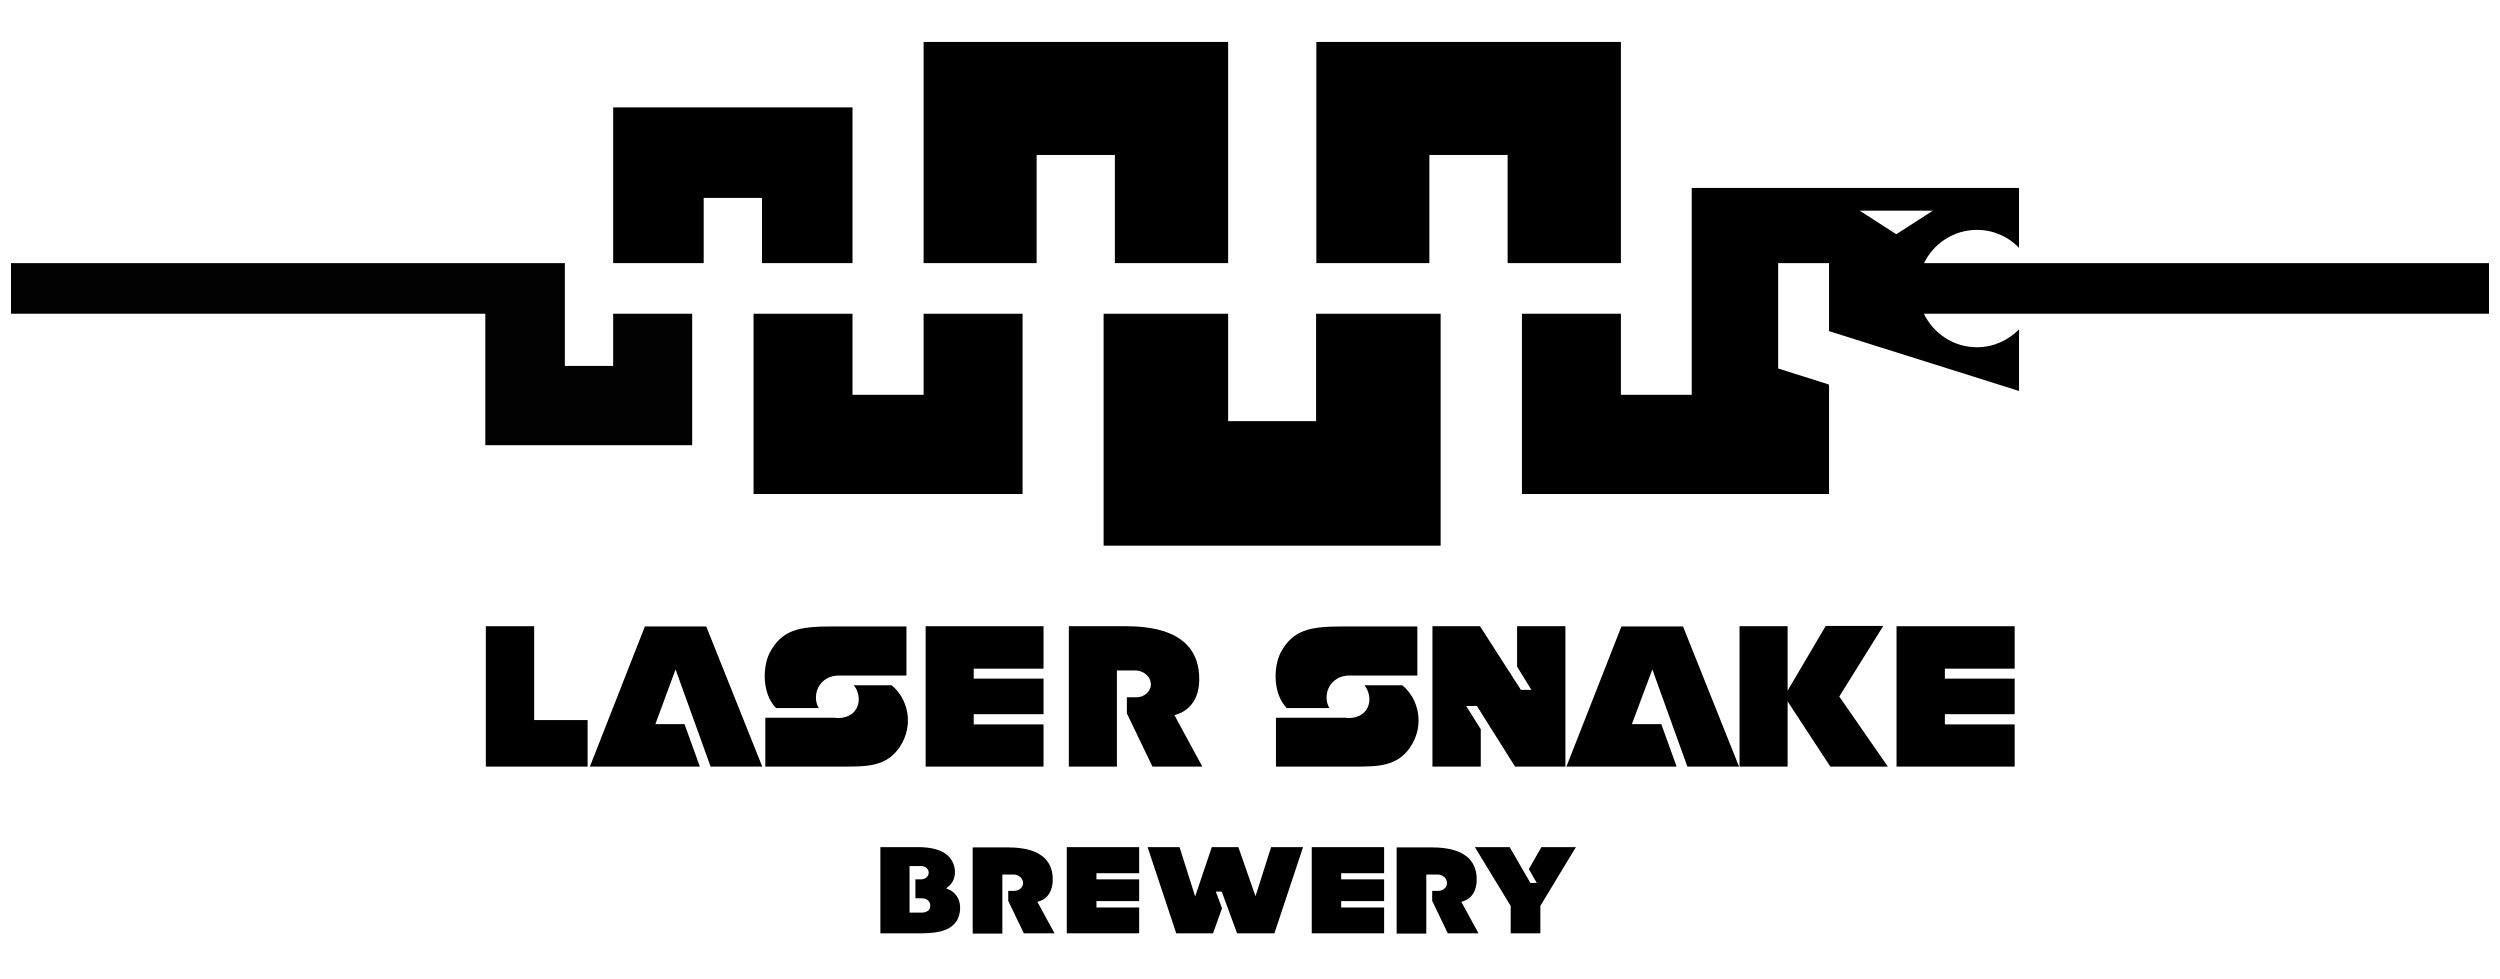 <?xml version="1.0" encoding="utf-8"?>
<!-- Generator: Adobe Illustrator 22.0.0, SVG Export Plug-In . SVG Version: 6.00 Build 0)  -->
<svg version="1.1" id="Layer_1" xmlns="http://www.w3.org/2000/svg" xmlns:xlink="http://www.w3.org/1999/xlink" x="0px" y="0px"
	 viewBox="0 0 977.7 382.9" style="enable-background:new 0 0 977.7 382.9;" xml:space="preserve">
<style type="text/css">
	.st0{fill:#010101;}
</style>
<g>
	<g>
		<polygon points="190,244.9 190,299.8 229.8,299.8 229.8,281.6 208.9,281.6 208.9,244.9 		"/>
		<polygon points="273.7,299.8 267.7,283.2 256.3,283.2 264.2,261.8 277.9,299.8 298.1,299.8 276.2,245 252.2,245 230.7,299.8 		"/>
		<path d="M348.7,268h-14.8c1.5,1.8,2.1,4.2,1.9,6.4c-0.6,4.7-4.6,6.4-7.8,6.4c-0.5,0-1,0-1.4-0.1h-27.3v19.1h30.5
			c9.4,0,16.9,0,22.1-7.7C357.7,283.3,354.9,273,348.7,268z"/>
		<path d="M303.5,276.9h16.7c-1.2-2-1.4-4.4-0.7-6.8c0.9-2.9,3.7-5.9,8.5-5.9h26.5V245h-29.6c-12.7,0-19.1,1.5-23.8,10.1
			C298.3,260.4,297.8,271.1,303.5,276.9z"/>
		<polygon points="408.1,261.5 408.1,244.9 362,244.9 362,299.8 408.1,299.8 408.1,283.3 380.8,283.3 380.8,279.3 408.1,279.3 
			408.1,265.4 380.8,265.4 380.8,261.5 		"/>
		<path d="M470.2,299.8l-10.9-20.1l1.4-0.5c1.9-0.6,8.2-3.5,8.3-13.2c0.1-5.7-1.5-10.4-4.9-13.9c-4.7-4.8-12.7-7.2-23.8-7.2H418
			v54.9h18.8v-37.6h7.2c2.9,0,6,2.1,6.1,5.5c0,2.4-2.3,5-5.7,5h-3.7v6.3l10,20.8L470.2,299.8L470.2,299.8z"/>
	</g>
	<g>
		<path d="M503.2,276.9h16.7c-1.2-2-1.4-4.4-0.7-6.8c0.9-2.9,3.7-5.9,8.5-5.9h26.6V245h-29.6c-12.7,0-19.1,1.5-23.8,10.1
			C498.1,260.4,497.6,271.1,503.2,276.9z"/>
		<path d="M548.4,268h-14.8c1.5,1.8,2.1,4.2,1.9,6.4c-0.6,4.7-4.6,6.4-7.8,6.4c-0.5,0-1,0-1.4-0.1H499v19.1h30.5
			c9.4,0,16.9,0,22.1-7.7C557.4,283.3,554.6,273,548.4,268z"/>
		<polygon points="592.5,299.8 612.2,299.8 612.2,244.9 593.3,244.9 593.3,260.7 598.9,269.8 594.8,269.8 578.8,244.9 560.2,244.9 
			560.2,299.8 579.1,299.8 579.1,285.2 573.4,276.1 577.6,276.1 		"/>
		<polygon points="655.7,299.8 649.7,283.2 638.2,283.2 646.2,261.8 659.9,299.8 680.1,299.8 658.2,245 634.1,245 612.6,299.8 		"/>
		<polygon points="738.3,299.8 719.3,272.4 736.5,244.8 714,244.8 699.1,270.1 699.1,244.9 680.3,244.9 680.3,299.8 699.1,299.8 
			699.1,274.3 715.8,299.8 		"/>
		<polygon points="787.9,261.5 787.9,244.9 741.7,244.9 741.7,299.8 787.9,299.8 787.9,283.3 760.6,283.3 760.6,279.3 787.9,279.3 
			787.9,265.4 760.6,265.4 760.6,261.5 		"/>
	</g>
</g>
<polygon points="275.2,102.9 275.2,77.4 298,77.4 298,102.9 333.4,102.9 333.4,42 239.8,42 239.8,102.9 "/>
<polygon points="405.4,102.9 405.4,60.6 436,60.6 436,102.9 480.3,102.9 480.3,16.4 361.2,16.4 361.2,102.9 "/>
<polygon points="361.2,122.7 361.2,154.4 333.4,154.4 333.4,122.7 294.7,122.7 294.7,193.2 399.9,193.2 399.9,122.7 "/>
<polygon points="559,102.9 559,60.6 589.6,60.6 589.6,102.9 633.9,102.9 633.9,16.4 514.8,16.4 514.8,102.9 "/>
<polygon points="514.7,122.7 514.7,164.7 480.3,164.7 480.3,122.7 431.6,122.7 431.6,213.4 563.4,213.4 563.4,122.7 "/>
<path d="M752.4,103c3.7-7.7,11.6-13.1,20.7-13.1c6.5,0,12.4,2.7,16.5,7V73.5h-128v80.9h-27.7v-31.7h-38.7v70.5h120.1v-17.7v-25.1
	l-19.9-6.3v-41.2h19.9v26.6l74.3,23.4v-24.1c-4.2,4.3-10,7-16.5,7c-9.1,0-17-5.4-20.7-13.1h221c0-6.4,0-13.3,0-19.8h-221V103z
	 M727.3,82.4h28.6l-14.3,9.2L727.3,82.4z"/>
<path class="st0" d="M239.8,122.7v20.4h-18.9v-20.4l0,0v-19.8H4.3c0,6.8,0,13.2,0,19.8h185.5v51.4h80.9v-51.4H239.8z"/>
<g>
	<path d="M375,352.1c-0.7-1.9-2-3.4-3.9-4.2l-1.1-0.5l1-0.8c3.4-2.8,3-8.1,0.5-11.1c-2.8-3.5-8.2-4.2-12.3-4.2h-14.9V365h16.2
		c7.7,0,12-1.7,14-5.5C375.6,357.2,375.8,354.4,375,352.1z M363,356.1c-0.6,0.5-1.4,0.8-2.4,0.8h-4.9v-18.2h4.4
		c2.1,0,3.1,1.3,3.1,2.6c0,1.3-1.1,2.6-3.1,2.6H358v7.4h2.5c2.2,0,3.3,1.4,3.3,2.8C363.9,354.9,363.6,355.6,363,356.1z"/>
	<path d="M412.4,365l-6.7-12.3l0.9-0.3c4.7-1.6,5.1-6.6,5.1-8.1c0.1-3.5-0.9-6.4-3-8.5c-2.9-3-7.8-4.4-14.6-4.4h-13.7v33.7H392V342
		h4.4c1.8,0,3.7,1.3,3.7,3.4c0,1.5-1.4,3-3.5,3h-2.3v3.9l6.1,12.7H412.4z"/>
	<polygon points="445.5,341.5 445.5,331.3 417.2,331.3 417.2,365 445.5,365 445.5,354.9 428.8,354.9 428.8,352.4 445.5,352.4 
		445.5,343.9 428.8,343.9 428.8,341.5 	"/>
	<polygon points="497.1,331.3 491,350.5 484.3,331.3 473.9,331.3 467.4,350.6 461.3,331.3 448.8,331.3 460,365 474.4,365 
		477.9,355.2 475.5,348.7 477.8,348.7 483.8,365 498.4,365 509.6,331.3 	"/>
	<polygon points="541.3,341.5 541.3,331.3 513,331.3 513,365 541.3,365 541.3,354.9 524.5,354.9 524.5,352.4 541.3,352.4 
		541.3,343.9 524.5,343.9 524.5,341.5 	"/>
	<path d="M578.2,365l-6.7-12.3l0.9-0.3c4.7-1.6,5.1-6.6,5.1-8.1c0.1-3.5-0.9-6.4-3-8.5c-2.9-3-7.8-4.4-14.6-4.4h-13.7v33.7h11.6V342
		h4.4c1.8,0,3.7,1.3,3.7,3.4c0,1.5-1.4,3-3.5,3h-2.3v3.9l6.1,12.7H578.2z"/>
	<polygon points="602.8,331.3 597.9,339.9 601,345.3 598.5,345.3 590.4,331.3 576.8,331.3 590.8,354.3 590.8,365 602.4,365 
		602.4,354.2 602.5,354.1 616.3,331.3 	"/>
</g>
</svg>
